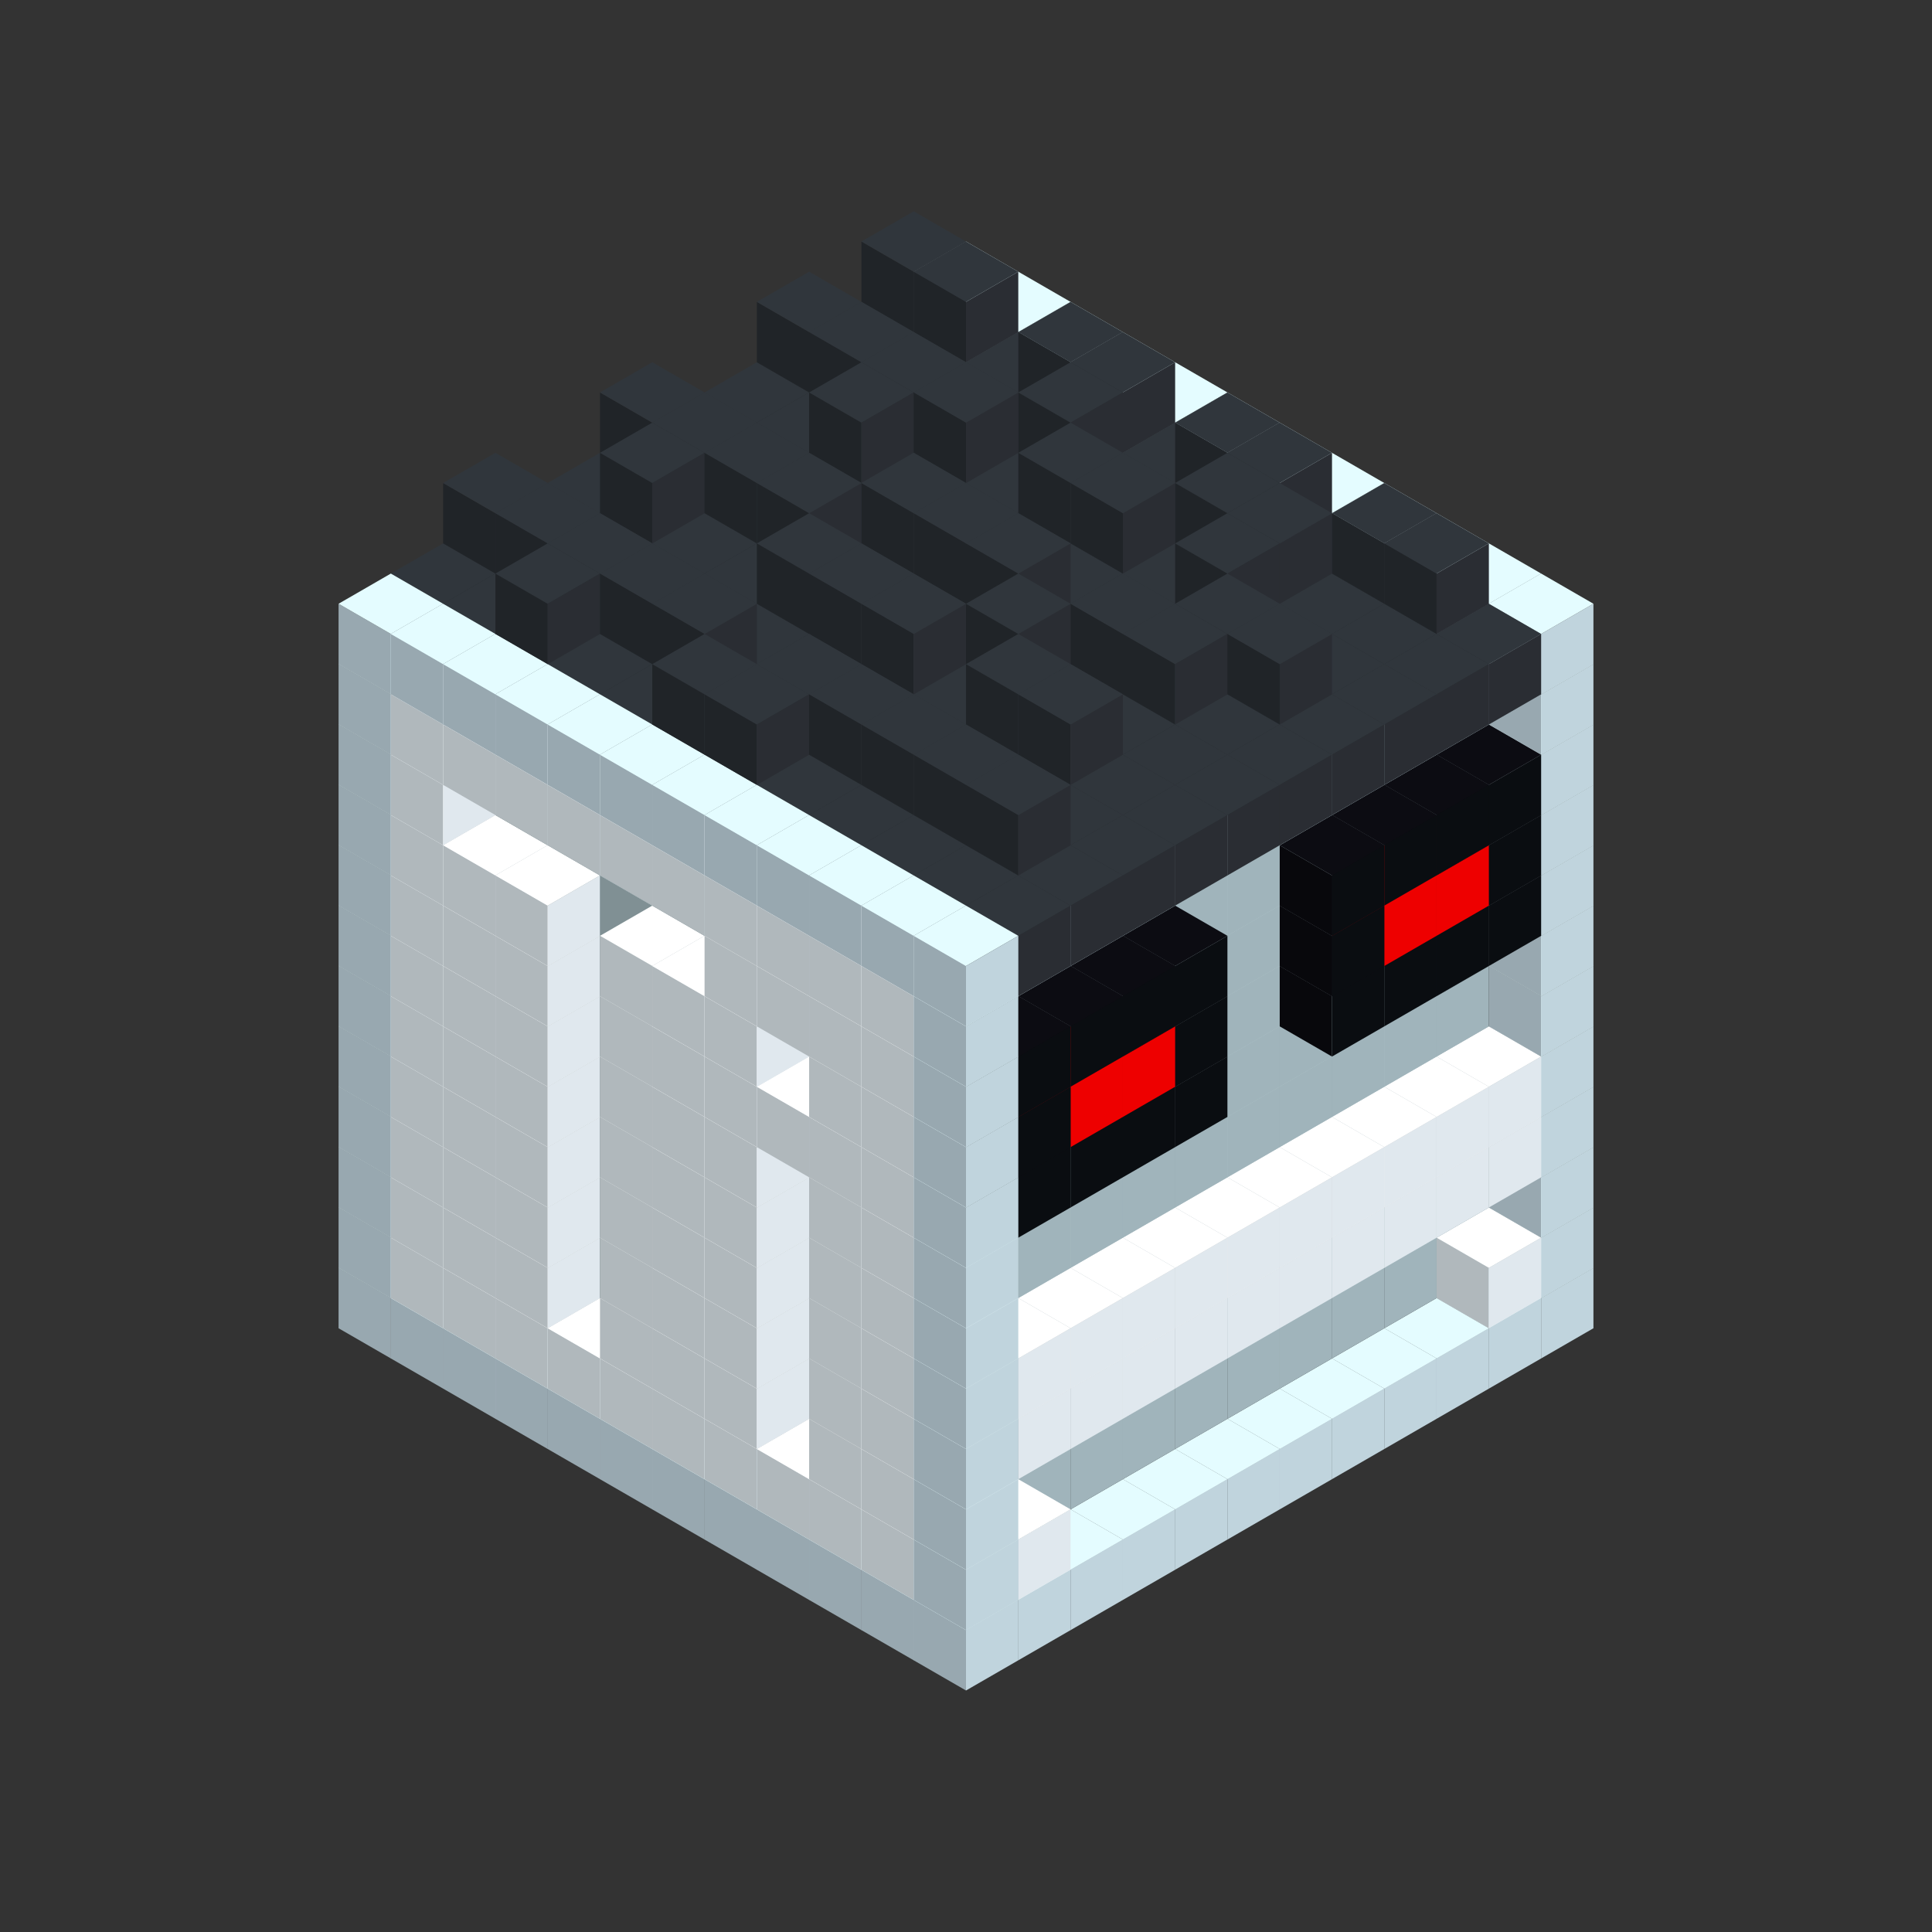 
<svg width='600' height='600' viewBox='4436371 5550000 3200000 3200000' xmlns='http://www.w3.org/2000/svg' xmlns:xlink='http://www.w3.org/1999/xlink'>
<rect x="4436371" y="5550000" width="3200000" height="3200000" fill="#333333" stroke="none"/>
<use xlink:href='#v-0x000000c5-4' transform='translate(983738,3600000)'/>
<use xlink:href='#v-0x000000c5-4' transform='translate(1070341,3650000)'/>
<use xlink:href='#v-0x000000c5-4' transform='translate(1156944,3700000)'/>
<use xlink:href='#v-0x000000c5-4' transform='translate(1243547,3750000)'/>
<use xlink:href='#v-0x000000c5-4' transform='translate(1330150,3800000)'/>
<use xlink:href='#v-0x000000c5-4' transform='translate(1416753,3850000)'/>
<use xlink:href='#v-0x000000c5-4' transform='translate(1503356,3900000)'/>
<use xlink:href='#v-0x000000c5-4' transform='translate(1589959,3950000)'/>
<use xlink:href='#v-0x000000c5-4' transform='translate(1676562,4000000)'/>
<use xlink:href='#v-0x000000c5-4' transform='translate(1763165,4050000)'/>
<use xlink:href='#v-0x000000c5-4' transform='translate(1849768,4100000)'/>
<use xlink:href='#v-0x000000c5-4' transform='translate(2889004,3600000)'/>
<use xlink:href='#v-0x000000c5-4' transform='translate(2802401,3650000)'/>
<use xlink:href='#v-0x000000c5-4' transform='translate(2715798,3700000)'/>
<use xlink:href='#v-0x000000c5-4' transform='translate(2629195,3750000)'/>
<use xlink:href='#v-0x000000c5-4' transform='translate(2542592,3800000)'/>
<use xlink:href='#v-0x000000c5-4' transform='translate(2455989,3850000)'/>
<use xlink:href='#v-0x000000c5-4' transform='translate(2369386,3900000)'/>
<use xlink:href='#v-0x000000c5-4' transform='translate(2282783,3950000)'/>
<use xlink:href='#v-0x000000c5-4' transform='translate(2196180,4000000)'/>
<use xlink:href='#v-0x000000c5-4' transform='translate(2109577,4050000)'/>
<use xlink:href='#v-0x000000c5-4' transform='translate(2022974,4100000)'/>
<use xlink:href='#v-0x000000c5-4' transform='translate(1936371,4150000)'/>
<use xlink:href='#v-0x000000c5-4' transform='translate(983738,3500000)'/>
<use xlink:href='#v-0x000000c5-1' transform='translate(1070341,3550000)'/>
<use xlink:href='#v-0x000000c5-1' transform='translate(1156944,3600000)'/>
<use xlink:href='#v-0x000000c5-1' transform='translate(1243547,3650000)'/>
<use xlink:href='#v-0x000000c5-1' transform='translate(1330150,3700000)'/>
<use xlink:href='#v-0x000000c5-1' transform='translate(1416753,3750000)'/>
<use xlink:href='#v-0x000000c5-1' transform='translate(1503356,3800000)'/>
<use xlink:href='#v-0x000000c5-1' transform='translate(1589959,3850000)'/>
<use xlink:href='#v-0x000000c5-1' transform='translate(1676562,3900000)'/>
<use xlink:href='#v-0x000000c5-1' transform='translate(1763165,3950000)'/>
<use xlink:href='#v-0x000000c5-2' transform='translate(2715798,3500000)'/>
<use xlink:href='#v-0x000000c5-2' transform='translate(2629195,3550000)'/>
<use xlink:href='#v-0x000000c5-2' transform='translate(2542592,3600000)'/>
<use xlink:href='#v-0x000000c5-2' transform='translate(2455989,3650000)'/>
<use xlink:href='#v-0x000000c5-2' transform='translate(2369386,3700000)'/>
<use xlink:href='#v-0x000000c5-2' transform='translate(2282783,3750000)'/>
<use xlink:href='#v-0x000000c5-2' transform='translate(2196180,3800000)'/>
<use xlink:href='#v-0x000000c5-2' transform='translate(2109577,3850000)'/>
<use xlink:href='#v-0x000000c5-2' transform='translate(2022974,3900000)'/>
<use xlink:href='#v-0x000000c5-2' transform='translate(1936371,3950000)'/>
<use xlink:href='#v-0x000000c5-1' transform='translate(1849768,4000000)'/>
<use xlink:href='#v-0x000000c5-4' transform='translate(2889004,3500000)'/>
<use xlink:href='#v-0x000000c5-1' transform='translate(2802401,3550000)'/>
<use xlink:href='#v-0x000000c5-1' transform='translate(2022974,4000000)'/>
<use xlink:href='#v-0x000000c5-4' transform='translate(1936371,4050000)'/>
<use xlink:href='#v-0x000000c5-4' transform='translate(983738,3400000)'/>
<use xlink:href='#v-0x000000c5-1' transform='translate(1070341,3450000)'/>
<use xlink:href='#v-0x000000c5-2' transform='translate(1243547,3450000)'/>
<use xlink:href='#v-0x000000c5-1' transform='translate(1156944,3500000)'/>
<use xlink:href='#v-0x000000c5-2' transform='translate(1330150,3500000)'/>
<use xlink:href='#v-0x000000c5-1' transform='translate(1243547,3550000)'/>
<use xlink:href='#v-0x000000c5-2' transform='translate(1416753,3550000)'/>
<use xlink:href='#v-0x000000c5-2' transform='translate(1503356,3600000)'/>
<use xlink:href='#v-0x000000c5-1' transform='translate(1416753,3650000)'/>
<use xlink:href='#v-0x000000c5-2' transform='translate(1589959,3650000)'/>
<use xlink:href='#v-0x000000c5-1' transform='translate(1503356,3700000)'/>
<use xlink:href='#v-0x000000c5-2' transform='translate(1676562,3700000)'/>
<use xlink:href='#v-0x000000c5-1' transform='translate(1589959,3750000)'/>
<use xlink:href='#v-0x000000c5-2' transform='translate(1763165,3750000)'/>
<use xlink:href='#v-0x000000c5-2' transform='translate(1849768,3800000)'/>
<use xlink:href='#v-0x000000c5-1' transform='translate(1763165,3850000)'/>
<use xlink:href='#v-0x000000c5-2' transform='translate(2715798,3400000)'/>
<use xlink:href='#v-0x000000c5-2' transform='translate(2629195,3450000)'/>
<use xlink:href='#v-0x000000c5-2' transform='translate(2542592,3500000)'/>
<use xlink:href='#v-0x000000c5-2' transform='translate(2455989,3550000)'/>
<use xlink:href='#v-0x000000c5-2' transform='translate(2369386,3600000)'/>
<use xlink:href='#v-0x000000c5-2' transform='translate(2282783,3650000)'/>
<use xlink:href='#v-0x000000c5-2' transform='translate(2196180,3700000)'/>
<use xlink:href='#v-0x000000c5-2' transform='translate(2109577,3750000)'/>
<use xlink:href='#v-0x000000c5-2' transform='translate(2022974,3800000)'/>
<use xlink:href='#v-0x000000c5-2' transform='translate(1936371,3850000)'/>
<use xlink:href='#v-0x000000c5-1' transform='translate(1849768,3900000)'/>
<use xlink:href='#v-0x000000c5-4' transform='translate(2889004,3400000)'/>
<use xlink:href='#v-0x000000c5-4' transform='translate(1936371,3950000)'/>
<use xlink:href='#v-0x000000c5-4' transform='translate(983738,3300000)'/>
<use xlink:href='#v-0x000000c5-1' transform='translate(1070341,3350000)'/>
<use xlink:href='#v-0x000000c5-2' transform='translate(1243547,3350000)'/>
<use xlink:href='#v-0x000000c5-1' transform='translate(1156944,3400000)'/>
<use xlink:href='#v-0x000000c5-2' transform='translate(1330150,3400000)'/>
<use xlink:href='#v-0x000000c5-1' transform='translate(1243547,3450000)'/>
<use xlink:href='#v-0x000000c5-2' transform='translate(1416753,3450000)'/>
<use xlink:href='#v-0x000000c5-2' transform='translate(1503356,3500000)'/>
<use xlink:href='#v-0x000000c5-1' transform='translate(1416753,3550000)'/>
<use xlink:href='#v-0x000000c5-2' transform='translate(1589959,3550000)'/>
<use xlink:href='#v-0x000000c5-1' transform='translate(1503356,3600000)'/>
<use xlink:href='#v-0x000000c5-2' transform='translate(1676562,3600000)'/>
<use xlink:href='#v-0x000000c5-1' transform='translate(1589959,3650000)'/>
<use xlink:href='#v-0x000000c5-2' transform='translate(1763165,3650000)'/>
<use xlink:href='#v-0x000000c5-2' transform='translate(1849768,3700000)'/>
<use xlink:href='#v-0x000000c5-1' transform='translate(1763165,3750000)'/>
<use xlink:href='#v-0x000000c5-2' transform='translate(2715798,3300000)'/>
<use xlink:href='#v-0x000000c5-2' transform='translate(2629195,3350000)'/>
<use xlink:href='#v-0x000000c5-2' transform='translate(2542592,3400000)'/>
<use xlink:href='#v-0x000000c5-2' transform='translate(2455989,3450000)'/>
<use xlink:href='#v-0x000000c5-2' transform='translate(2369386,3500000)'/>
<use xlink:href='#v-0x000000c5-2' transform='translate(2282783,3550000)'/>
<use xlink:href='#v-0x000000c5-2' transform='translate(2196180,3600000)'/>
<use xlink:href='#v-0x000000c5-2' transform='translate(2109577,3650000)'/>
<use xlink:href='#v-0x000000c5-2' transform='translate(2022974,3700000)'/>
<use xlink:href='#v-0x000000c5-2' transform='translate(1936371,3750000)'/>
<use xlink:href='#v-0x000000c5-1' transform='translate(1849768,3800000)'/>
<use xlink:href='#v-0x000000c5-4' transform='translate(2889004,3300000)'/>
<use xlink:href='#v-0x000000c5-1' transform='translate(2802401,3350000)'/>
<use xlink:href='#v-0x000000c5-1' transform='translate(2715798,3400000)'/>
<use xlink:href='#v-0x000000c5-1' transform='translate(2629195,3450000)'/>
<use xlink:href='#v-0x000000c5-1' transform='translate(2542592,3500000)'/>
<use xlink:href='#v-0x000000c5-1' transform='translate(2455989,3550000)'/>
<use xlink:href='#v-0x000000c5-1' transform='translate(2369386,3600000)'/>
<use xlink:href='#v-0x000000c5-1' transform='translate(2282783,3650000)'/>
<use xlink:href='#v-0x000000c5-1' transform='translate(2196180,3700000)'/>
<use xlink:href='#v-0x000000c5-1' transform='translate(2109577,3750000)'/>
<use xlink:href='#v-0x000000c5-1' transform='translate(2022974,3800000)'/>
<use xlink:href='#v-0x000000c5-4' transform='translate(1936371,3850000)'/>
<use xlink:href='#v-0x000000c5-4' transform='translate(983738,3200000)'/>
<use xlink:href='#v-0x000000c5-1' transform='translate(1070341,3250000)'/>
<use xlink:href='#v-0x000000c5-2' transform='translate(1243547,3250000)'/>
<use xlink:href='#v-0x000000c5-1' transform='translate(1156944,3300000)'/>
<use xlink:href='#v-0x000000c5-2' transform='translate(1330150,3300000)'/>
<use xlink:href='#v-0x000000c5-1' transform='translate(1243547,3350000)'/>
<use xlink:href='#v-0x000000c5-2' transform='translate(1416753,3350000)'/>
<use xlink:href='#v-0x000000c5-2' transform='translate(1503356,3400000)'/>
<use xlink:href='#v-0x000000c5-1' transform='translate(1416753,3450000)'/>
<use xlink:href='#v-0x000000c5-2' transform='translate(1589959,3450000)'/>
<use xlink:href='#v-0x000000c5-1' transform='translate(1503356,3500000)'/>
<use xlink:href='#v-0x000000c5-2' transform='translate(1676562,3500000)'/>
<use xlink:href='#v-0x000000c5-1' transform='translate(1589959,3550000)'/>
<use xlink:href='#v-0x000000c5-2' transform='translate(1763165,3550000)'/>
<use xlink:href='#v-0x000000c5-2' transform='translate(1849768,3600000)'/>
<use xlink:href='#v-0x000000c5-1' transform='translate(1763165,3650000)'/>
<use xlink:href='#v-0x000000c5-2' transform='translate(2715798,3200000)'/>
<use xlink:href='#v-0x000000c5-2' transform='translate(2629195,3250000)'/>
<use xlink:href='#v-0x000000c5-2' transform='translate(2542592,3300000)'/>
<use xlink:href='#v-0x000000c5-2' transform='translate(2455989,3350000)'/>
<use xlink:href='#v-0x000000c5-2' transform='translate(2369386,3400000)'/>
<use xlink:href='#v-0x000000c5-2' transform='translate(2282783,3450000)'/>
<use xlink:href='#v-0x000000c5-2' transform='translate(2196180,3500000)'/>
<use xlink:href='#v-0x000000c5-2' transform='translate(2109577,3550000)'/>
<use xlink:href='#v-0x000000c5-2' transform='translate(2022974,3600000)'/>
<use xlink:href='#v-0x000000c5-2' transform='translate(1936371,3650000)'/>
<use xlink:href='#v-0x000000c5-1' transform='translate(1849768,3700000)'/>
<use xlink:href='#v-0x000000c5-4' transform='translate(2889004,3200000)'/>
<use xlink:href='#v-0x000000c5-1' transform='translate(2802401,3250000)'/>
<use xlink:href='#v-0x000000c5-1' transform='translate(2715798,3300000)'/>
<use xlink:href='#v-0x000000c5-1' transform='translate(2629195,3350000)'/>
<use xlink:href='#v-0x000000c5-1' transform='translate(2542592,3400000)'/>
<use xlink:href='#v-0x000000c5-1' transform='translate(2455989,3450000)'/>
<use xlink:href='#v-0x000000c5-1' transform='translate(2369386,3500000)'/>
<use xlink:href='#v-0x000000c5-1' transform='translate(2282783,3550000)'/>
<use xlink:href='#v-0x000000c5-1' transform='translate(2196180,3600000)'/>
<use xlink:href='#v-0x000000c5-1' transform='translate(2109577,3650000)'/>
<use xlink:href='#v-0x000000c5-1' transform='translate(2022974,3700000)'/>
<use xlink:href='#v-0x000000c5-4' transform='translate(1936371,3750000)'/>
<use xlink:href='#v-0x000000c5-4' transform='translate(983738,3100000)'/>
<use xlink:href='#v-0x000000c5-1' transform='translate(1070341,3150000)'/>
<use xlink:href='#v-0x000000c5-2' transform='translate(1243547,3150000)'/>
<use xlink:href='#v-0x000000c5-1' transform='translate(1156944,3200000)'/>
<use xlink:href='#v-0x000000c5-2' transform='translate(1330150,3200000)'/>
<use xlink:href='#v-0x000000c5-1' transform='translate(1243547,3250000)'/>
<use xlink:href='#v-0x000000c5-2' transform='translate(1416753,3250000)'/>
<use xlink:href='#v-0x000000c5-2' transform='translate(1503356,3300000)'/>
<use xlink:href='#v-0x000000c5-1' transform='translate(1416753,3350000)'/>
<use xlink:href='#v-0x000000c5-2' transform='translate(1589959,3350000)'/>
<use xlink:href='#v-0x000000c5-1' transform='translate(1503356,3400000)'/>
<use xlink:href='#v-0x000000c5-2' transform='translate(1676562,3400000)'/>
<use xlink:href='#v-0x000000c5-1' transform='translate(1589959,3450000)'/>
<use xlink:href='#v-0x000000c5-2' transform='translate(1763165,3450000)'/>
<use xlink:href='#v-0x000000c5-2' transform='translate(1849768,3500000)'/>
<use xlink:href='#v-0x000000c5-1' transform='translate(1763165,3550000)'/>
<use xlink:href='#v-0x000000c5-2' transform='translate(2715798,3100000)'/>
<use xlink:href='#v-0x000000c5-2' transform='translate(2629195,3150000)'/>
<use xlink:href='#v-0x000000c5-2' transform='translate(2542592,3200000)'/>
<use xlink:href='#v-0x000000c5-2' transform='translate(2455989,3250000)'/>
<use xlink:href='#v-0x000000c5-2' transform='translate(2369386,3300000)'/>
<use xlink:href='#v-0x000000c5-2' transform='translate(2282783,3350000)'/>
<use xlink:href='#v-0x000000c5-2' transform='translate(2196180,3400000)'/>
<use xlink:href='#v-0x000000c5-2' transform='translate(2109577,3450000)'/>
<use xlink:href='#v-0x000000c5-2' transform='translate(2022974,3500000)'/>
<use xlink:href='#v-0x000000c5-2' transform='translate(1936371,3550000)'/>
<use xlink:href='#v-0x000000c5-1' transform='translate(1849768,3600000)'/>
<use xlink:href='#v-0x000000c5-4' transform='translate(2889004,3100000)'/>
<use xlink:href='#v-0x000000c5-4' transform='translate(1936371,3650000)'/>
<use xlink:href='#v-0x000000c5-4' transform='translate(983738,3000000)'/>
<use xlink:href='#v-0x000000c5-1' transform='translate(1070341,3050000)'/>
<use xlink:href='#v-0x000000c5-2' transform='translate(1243547,3050000)'/>
<use xlink:href='#v-0x000000c5-1' transform='translate(1156944,3100000)'/>
<use xlink:href='#v-0x000000c5-2' transform='translate(1330150,3100000)'/>
<use xlink:href='#v-0x000000c5-1' transform='translate(1243547,3150000)'/>
<use xlink:href='#v-0x000000c5-2' transform='translate(1416753,3150000)'/>
<use xlink:href='#v-0x000000c5-2' transform='translate(1503356,3200000)'/>
<use xlink:href='#v-0x000000c5-1' transform='translate(1416753,3250000)'/>
<use xlink:href='#v-0x000000c5-2' transform='translate(1589959,3250000)'/>
<use xlink:href='#v-0x000000c5-1' transform='translate(1503356,3300000)'/>
<use xlink:href='#v-0x000000c5-2' transform='translate(1676562,3300000)'/>
<use xlink:href='#v-0x000000c5-1' transform='translate(1589959,3350000)'/>
<use xlink:href='#v-0x000000c5-2' transform='translate(1763165,3350000)'/>
<use xlink:href='#v-0x000000c5-2' transform='translate(1849768,3400000)'/>
<use xlink:href='#v-0x000000c5-1' transform='translate(1763165,3450000)'/>
<use xlink:href='#v-0x000000c5-2' transform='translate(2715798,3000000)'/>
<use xlink:href='#v-0x000000c5-2' transform='translate(2629195,3050000)'/>
<use xlink:href='#v-0x000000c5-2' transform='translate(2542592,3100000)'/>
<use xlink:href='#v-0x000000c5-2' transform='translate(2455989,3150000)'/>
<use xlink:href='#v-0x000000c5-2' transform='translate(2369386,3200000)'/>
<use xlink:href='#v-0x000000c5-2' transform='translate(2282783,3250000)'/>
<use xlink:href='#v-0x000000c5-2' transform='translate(2196180,3300000)'/>
<use xlink:href='#v-0x000000c5-2' transform='translate(2109577,3350000)'/>
<use xlink:href='#v-0x000000c5-2' transform='translate(2022974,3400000)'/>
<use xlink:href='#v-0x000000c5-2' transform='translate(1936371,3450000)'/>
<use xlink:href='#v-0x000000c5-1' transform='translate(1849768,3500000)'/>
<use xlink:href='#v-0x000000c5-4' transform='translate(2889004,3000000)'/>
<use xlink:href='#v-0x000000c5-4' transform='translate(1936371,3550000)'/>
<use xlink:href='#v-0x000000c5-4' transform='translate(983738,2900000)'/>
<use xlink:href='#v-0x000000c5-1' transform='translate(1070341,2950000)'/>
<use xlink:href='#v-0x000000c5-2' transform='translate(1243547,2950000)'/>
<use xlink:href='#v-0x000000c5-1' transform='translate(1156944,3000000)'/>
<use xlink:href='#v-0x000000c5-2' transform='translate(1330150,3000000)'/>
<use xlink:href='#v-0x000000c5-1' transform='translate(1243547,3050000)'/>
<use xlink:href='#v-0x000000c5-2' transform='translate(1416753,3050000)'/>
<use xlink:href='#v-0x000000c5-2' transform='translate(1503356,3100000)'/>
<use xlink:href='#v-0x000000c5-1' transform='translate(1416753,3150000)'/>
<use xlink:href='#v-0x000000c5-2' transform='translate(1589959,3150000)'/>
<use xlink:href='#v-0x000000c5-1' transform='translate(1503356,3200000)'/>
<use xlink:href='#v-0x000000c5-2' transform='translate(1676562,3200000)'/>
<use xlink:href='#v-0x000000c5-1' transform='translate(1589959,3250000)'/>
<use xlink:href='#v-0x000000c5-2' transform='translate(1763165,3250000)'/>
<use xlink:href='#v-0x000000c5-1' transform='translate(1676562,3300000)'/>
<use xlink:href='#v-0x000000c5-2' transform='translate(1849768,3300000)'/>
<use xlink:href='#v-0x000000c5-1' transform='translate(1763165,3350000)'/>
<use xlink:href='#v-0x000000c5-2' transform='translate(2715798,2900000)'/>
<use xlink:href='#v-0x000000c5-2' transform='translate(2629195,2950000)'/>
<use xlink:href='#v-0x000000c5-2' transform='translate(2542592,3000000)'/>
<use xlink:href='#v-0x000000c5-2' transform='translate(2455989,3050000)'/>
<use xlink:href='#v-0x000000c5-2' transform='translate(2369386,3100000)'/>
<use xlink:href='#v-0x000000c5-2' transform='translate(2282783,3150000)'/>
<use xlink:href='#v-0x000000c5-2' transform='translate(2196180,3200000)'/>
<use xlink:href='#v-0x000000c5-2' transform='translate(2109577,3250000)'/>
<use xlink:href='#v-0x000000c5-2' transform='translate(2022974,3300000)'/>
<use xlink:href='#v-0x000000c5-2' transform='translate(1936371,3350000)'/>
<use xlink:href='#v-0x000000c5-1' transform='translate(1849768,3400000)'/>
<use xlink:href='#v-0x000000c5-4' transform='translate(2889004,2900000)'/>
<use xlink:href='#v-0x000000c5-5' transform='translate(2802401,2950000)'/>
<use xlink:href='#v-0x000000c5-5' transform='translate(2715798,3000000)'/>
<use xlink:href='#v-0x000000c5-5' transform='translate(2629195,3050000)'/>
<use xlink:href='#v-0x000000c5-5' transform='translate(2542592,3100000)'/>
<use xlink:href='#v-0x000000c5-5' transform='translate(2282783,3250000)'/>
<use xlink:href='#v-0x000000c5-5' transform='translate(2196180,3300000)'/>
<use xlink:href='#v-0x000000c5-5' transform='translate(2109577,3350000)'/>
<use xlink:href='#v-0x000000c5-5' transform='translate(2022974,3400000)'/>
<use xlink:href='#v-0x000000c5-4' transform='translate(1936371,3450000)'/>
<use xlink:href='#v-0x000000c5-4' transform='translate(983738,2800000)'/>
<use xlink:href='#v-0x000000c5-1' transform='translate(1070341,2850000)'/>
<use xlink:href='#v-0x000000c5-2' transform='translate(1243547,2850000)'/>
<use xlink:href='#v-0x000000c5-1' transform='translate(1156944,2900000)'/>
<use xlink:href='#v-0x000000c5-2' transform='translate(1330150,2900000)'/>
<use xlink:href='#v-0x000000c5-1' transform='translate(1243547,2950000)'/>
<use xlink:href='#v-0x000000c5-2' transform='translate(1416753,2950000)'/>
<use xlink:href='#v-0x000000c5-2' transform='translate(1503356,3000000)'/>
<use xlink:href='#v-0x000000c5-1' transform='translate(1416753,3050000)'/>
<use xlink:href='#v-0x000000c5-2' transform='translate(1589959,3050000)'/>
<use xlink:href='#v-0x000000c5-1' transform='translate(1503356,3100000)'/>
<use xlink:href='#v-0x000000c5-2' transform='translate(1676562,3100000)'/>
<use xlink:href='#v-0x000000c5-1' transform='translate(1589959,3150000)'/>
<use xlink:href='#v-0x000000c5-2' transform='translate(1763165,3150000)'/>
<use xlink:href='#v-0x000000c5-2' transform='translate(1849768,3200000)'/>
<use xlink:href='#v-0x000000c5-1' transform='translate(1763165,3250000)'/>
<use xlink:href='#v-0x000000c5-2' transform='translate(2715798,2800000)'/>
<use xlink:href='#v-0x000000c5-2' transform='translate(2629195,2850000)'/>
<use xlink:href='#v-0x000000c5-2' transform='translate(2542592,2900000)'/>
<use xlink:href='#v-0x000000c5-2' transform='translate(2455989,2950000)'/>
<use xlink:href='#v-0x000000c5-2' transform='translate(2369386,3000000)'/>
<use xlink:href='#v-0x000000c5-2' transform='translate(2282783,3050000)'/>
<use xlink:href='#v-0x000000c5-2' transform='translate(2196180,3100000)'/>
<use xlink:href='#v-0x000000c5-2' transform='translate(2109577,3150000)'/>
<use xlink:href='#v-0x000000c5-2' transform='translate(2022974,3200000)'/>
<use xlink:href='#v-0x000000c5-2' transform='translate(1936371,3250000)'/>
<use xlink:href='#v-0x000000c5-1' transform='translate(1849768,3300000)'/>
<use xlink:href='#v-0x000000c5-4' transform='translate(2889004,2800000)'/>
<use xlink:href='#v-0x000000c5-5' transform='translate(2802401,2850000)'/>
<use xlink:href='#v-0x000000c5-6' transform='translate(2715798,2900000)'/>
<use xlink:href='#v-0x000000c5-6' transform='translate(2629195,2950000)'/>
<use xlink:href='#v-0x000000c5-5' transform='translate(2542592,3000000)'/>
<use xlink:href='#v-0x000000c5-5' transform='translate(2282783,3150000)'/>
<use xlink:href='#v-0x000000c5-6' transform='translate(2196180,3200000)'/>
<use xlink:href='#v-0x000000c5-6' transform='translate(2109577,3250000)'/>
<use xlink:href='#v-0x000000c5-5' transform='translate(2022974,3300000)'/>
<use xlink:href='#v-0x000000c5-4' transform='translate(1936371,3350000)'/>
<use xlink:href='#v-0x000000c5-4' transform='translate(983738,2700000)'/>
<use xlink:href='#v-0x000000c5-1' transform='translate(1070341,2750000)'/>
<use xlink:href='#v-0x000000c5-2' transform='translate(1243547,2750000)'/>
<use xlink:href='#v-0x000000c5-2' transform='translate(1330150,2800000)'/>
<use xlink:href='#v-0x000000c5-2' transform='translate(1416753,2850000)'/>
<use xlink:href='#v-0x000000c5-2' transform='translate(1503356,2900000)'/>
<use xlink:href='#v-0x000000c5-2' transform='translate(1589959,2950000)'/>
<use xlink:href='#v-0x000000c5-2' transform='translate(1676562,3000000)'/>
<use xlink:href='#v-0x000000c5-1' transform='translate(1589959,3050000)'/>
<use xlink:href='#v-0x000000c5-2' transform='translate(1763165,3050000)'/>
<use xlink:href='#v-0x000000c5-1' transform='translate(1676562,3100000)'/>
<use xlink:href='#v-0x000000c5-2' transform='translate(1849768,3100000)'/>
<use xlink:href='#v-0x000000c5-1' transform='translate(1763165,3150000)'/>
<use xlink:href='#v-0x000000c5-2' transform='translate(2715798,2700000)'/>
<use xlink:href='#v-0x000000c5-2' transform='translate(2629195,2750000)'/>
<use xlink:href='#v-0x000000c5-2' transform='translate(2542592,2800000)'/>
<use xlink:href='#v-0x000000c5-2' transform='translate(2455989,2850000)'/>
<use xlink:href='#v-0x000000c5-2' transform='translate(2369386,2900000)'/>
<use xlink:href='#v-0x000000c5-2' transform='translate(2282783,2950000)'/>
<use xlink:href='#v-0x000000c5-2' transform='translate(2196180,3000000)'/>
<use xlink:href='#v-0x000000c5-2' transform='translate(2109577,3050000)'/>
<use xlink:href='#v-0x000000c5-2' transform='translate(2022974,3100000)'/>
<use xlink:href='#v-0x000000c5-2' transform='translate(1936371,3150000)'/>
<use xlink:href='#v-0x000000c5-1' transform='translate(1849768,3200000)'/>
<use xlink:href='#v-0x000000c5-4' transform='translate(2889004,2700000)'/>
<use xlink:href='#v-0x000000c5-5' transform='translate(2802401,2750000)'/>
<use xlink:href='#v-0x000000c5-5' transform='translate(2715798,2800000)'/>
<use xlink:href='#v-0x000000c5-5' transform='translate(2629195,2850000)'/>
<use xlink:href='#v-0x000000c5-5' transform='translate(2542592,2900000)'/>
<use xlink:href='#v-0x000000c5-5' transform='translate(2282783,3050000)'/>
<use xlink:href='#v-0x000000c5-5' transform='translate(2196180,3100000)'/>
<use xlink:href='#v-0x000000c5-5' transform='translate(2109577,3150000)'/>
<use xlink:href='#v-0x000000c5-5' transform='translate(2022974,3200000)'/>
<use xlink:href='#v-0x000000c5-4' transform='translate(1936371,3250000)'/>
<use xlink:href='#v-0x000000c5-4' transform='translate(983738,2600000)'/>
<use xlink:href='#v-0x000000c5-1' transform='translate(1070341,2650000)'/>
<use xlink:href='#v-0x000000c5-1' transform='translate(1156944,2700000)'/>
<use xlink:href='#v-0x000000c5-1' transform='translate(1243547,2750000)'/>
<use xlink:href='#v-0x000000c5-1' transform='translate(1330150,2800000)'/>
<use xlink:href='#v-0x000000c5-1' transform='translate(1416753,2850000)'/>
<use xlink:href='#v-0x000000c5-1' transform='translate(1503356,2900000)'/>
<use xlink:href='#v-0x000000c5-1' transform='translate(1589959,2950000)'/>
<use xlink:href='#v-0x000000c5-1' transform='translate(1676562,3000000)'/>
<use xlink:href='#v-0x000000c5-1' transform='translate(1763165,3050000)'/>
<use xlink:href='#v-0x000000c5-2' transform='translate(2715798,2600000)'/>
<use xlink:href='#v-0x000000c5-2' transform='translate(2629195,2650000)'/>
<use xlink:href='#v-0x000000c5-2' transform='translate(2542592,2700000)'/>
<use xlink:href='#v-0x000000c5-2' transform='translate(2455989,2750000)'/>
<use xlink:href='#v-0x000000c5-2' transform='translate(2369386,2800000)'/>
<use xlink:href='#v-0x000000c5-2' transform='translate(2282783,2850000)'/>
<use xlink:href='#v-0x000000c5-2' transform='translate(2196180,2900000)'/>
<use xlink:href='#v-0x000000c5-2' transform='translate(2109577,2950000)'/>
<use xlink:href='#v-0x000000c5-2' transform='translate(2022974,3000000)'/>
<use xlink:href='#v-0x000000c5-2' transform='translate(1936371,3050000)'/>
<use xlink:href='#v-0x000000c5-1' transform='translate(1849768,3100000)'/>
<use xlink:href='#v-0x000000c5-4' transform='translate(2889004,2600000)'/>
<use xlink:href='#v-0x000000c5-4' transform='translate(1936371,3150000)'/>
<use xlink:href='#v-0x000000c5-4' transform='translate(1936371,1950000)'/>
<use xlink:href='#v-0x000000c5-7' transform='translate(1849768,2000000)'/>
<use xlink:href='#v-0x000000c5-7' transform='translate(1763165,2050000)'/>
<use xlink:href='#v-0x000000c5-7' transform='translate(1676562,2100000)'/>
<use xlink:href='#v-0x000000c5-7' transform='translate(1589959,2150000)'/>
<use xlink:href='#v-0x000000c5-7' transform='translate(1503356,2200000)'/>
<use xlink:href='#v-0x000000c5-7' transform='translate(1416753,2250000)'/>
<use xlink:href='#v-0x000000c5-7' transform='translate(1330150,2300000)'/>
<use xlink:href='#v-0x000000c5-7' transform='translate(1243547,2350000)'/>
<use xlink:href='#v-0x000000c5-7' transform='translate(1156944,2400000)'/>
<use xlink:href='#v-0x000000c5-7' transform='translate(1070341,2450000)'/>
<use xlink:href='#v-0x000000c5-4' transform='translate(983738,2500000)'/>
<use xlink:href='#v-0x000000c5-4' transform='translate(2022974,2000000)'/>
<use xlink:href='#v-0x000000c5-7' transform='translate(1936371,2050000)'/>
<use xlink:href='#v-0x000000c5-7' transform='translate(1849768,2100000)'/>
<use xlink:href='#v-0x000000c5-7' transform='translate(1763165,2150000)'/>
<use xlink:href='#v-0x000000c5-7' transform='translate(1676562,2200000)'/>
<use xlink:href='#v-0x000000c5-7' transform='translate(1589959,2250000)'/>
<use xlink:href='#v-0x000000c5-7' transform='translate(1503356,2300000)'/>
<use xlink:href='#v-0x000000c5-7' transform='translate(1416753,2350000)'/>
<use xlink:href='#v-0x000000c5-7' transform='translate(1330150,2400000)'/>
<use xlink:href='#v-0x000000c5-7' transform='translate(1243547,2450000)'/>
<use xlink:href='#v-0x000000c5-7' transform='translate(1156944,2500000)'/>
<use xlink:href='#v-0x000000c5-4' transform='translate(1070341,2550000)'/>
<use xlink:href='#v-0x000000c5-4' transform='translate(2109577,2050000)'/>
<use xlink:href='#v-0x000000c5-7' transform='translate(2022974,2100000)'/>
<use xlink:href='#v-0x000000c5-7' transform='translate(1936371,2150000)'/>
<use xlink:href='#v-0x000000c5-7' transform='translate(1849768,2200000)'/>
<use xlink:href='#v-0x000000c5-7' transform='translate(1763165,2250000)'/>
<use xlink:href='#v-0x000000c5-7' transform='translate(1676562,2300000)'/>
<use xlink:href='#v-0x000000c5-7' transform='translate(1589959,2350000)'/>
<use xlink:href='#v-0x000000c5-7' transform='translate(1503356,2400000)'/>
<use xlink:href='#v-0x000000c5-7' transform='translate(1416753,2450000)'/>
<use xlink:href='#v-0x000000c5-7' transform='translate(1330150,2500000)'/>
<use xlink:href='#v-0x000000c5-7' transform='translate(1243547,2550000)'/>
<use xlink:href='#v-0x000000c5-4' transform='translate(1156944,2600000)'/>
<use xlink:href='#v-0x000000c5-4' transform='translate(2196180,2100000)'/>
<use xlink:href='#v-0x000000c5-7' transform='translate(2109577,2150000)'/>
<use xlink:href='#v-0x000000c5-7' transform='translate(2022974,2200000)'/>
<use xlink:href='#v-0x000000c5-7' transform='translate(1936371,2250000)'/>
<use xlink:href='#v-0x000000c5-7' transform='translate(1849768,2300000)'/>
<use xlink:href='#v-0x000000c5-7' transform='translate(1763165,2350000)'/>
<use xlink:href='#v-0x000000c5-7' transform='translate(1676562,2400000)'/>
<use xlink:href='#v-0x000000c5-7' transform='translate(1589959,2450000)'/>
<use xlink:href='#v-0x000000c5-7' transform='translate(1503356,2500000)'/>
<use xlink:href='#v-0x000000c5-7' transform='translate(1416753,2550000)'/>
<use xlink:href='#v-0x000000c5-7' transform='translate(1330150,2600000)'/>
<use xlink:href='#v-0x000000c5-4' transform='translate(1243547,2650000)'/>
<use xlink:href='#v-0x000000c5-4' transform='translate(2282783,2150000)'/>
<use xlink:href='#v-0x000000c5-7' transform='translate(2196180,2200000)'/>
<use xlink:href='#v-0x000000c5-7' transform='translate(2109577,2250000)'/>
<use xlink:href='#v-0x000000c5-7' transform='translate(2022974,2300000)'/>
<use xlink:href='#v-0x000000c5-7' transform='translate(1936371,2350000)'/>
<use xlink:href='#v-0x000000c5-7' transform='translate(1849768,2400000)'/>
<use xlink:href='#v-0x000000c5-7' transform='translate(1763165,2450000)'/>
<use xlink:href='#v-0x000000c5-7' transform='translate(1676562,2500000)'/>
<use xlink:href='#v-0x000000c5-7' transform='translate(1589959,2550000)'/>
<use xlink:href='#v-0x000000c5-7' transform='translate(1503356,2600000)'/>
<use xlink:href='#v-0x000000c5-7' transform='translate(1416753,2650000)'/>
<use xlink:href='#v-0x000000c5-4' transform='translate(1330150,2700000)'/>
<use xlink:href='#v-0x000000c5-4' transform='translate(2369386,2200000)'/>
<use xlink:href='#v-0x000000c5-7' transform='translate(2282783,2250000)'/>
<use xlink:href='#v-0x000000c5-7' transform='translate(2196180,2300000)'/>
<use xlink:href='#v-0x000000c5-7' transform='translate(2109577,2350000)'/>
<use xlink:href='#v-0x000000c5-7' transform='translate(2022974,2400000)'/>
<use xlink:href='#v-0x000000c5-7' transform='translate(1936371,2450000)'/>
<use xlink:href='#v-0x000000c5-7' transform='translate(1849768,2500000)'/>
<use xlink:href='#v-0x000000c5-7' transform='translate(1763165,2550000)'/>
<use xlink:href='#v-0x000000c5-7' transform='translate(1676562,2600000)'/>
<use xlink:href='#v-0x000000c5-7' transform='translate(1589959,2650000)'/>
<use xlink:href='#v-0x000000c5-7' transform='translate(1503356,2700000)'/>
<use xlink:href='#v-0x000000c5-4' transform='translate(1416753,2750000)'/>
<use xlink:href='#v-0x000000c5-4' transform='translate(2455989,2250000)'/>
<use xlink:href='#v-0x000000c5-7' transform='translate(2369386,2300000)'/>
<use xlink:href='#v-0x000000c5-7' transform='translate(2282783,2350000)'/>
<use xlink:href='#v-0x000000c5-7' transform='translate(2196180,2400000)'/>
<use xlink:href='#v-0x000000c5-7' transform='translate(2109577,2450000)'/>
<use xlink:href='#v-0x000000c5-7' transform='translate(2022974,2500000)'/>
<use xlink:href='#v-0x000000c5-7' transform='translate(1936371,2550000)'/>
<use xlink:href='#v-0x000000c5-7' transform='translate(1849768,2600000)'/>
<use xlink:href='#v-0x000000c5-7' transform='translate(1763165,2650000)'/>
<use xlink:href='#v-0x000000c5-7' transform='translate(1676562,2700000)'/>
<use xlink:href='#v-0x000000c5-7' transform='translate(1589959,2750000)'/>
<use xlink:href='#v-0x000000c5-4' transform='translate(1503356,2800000)'/>
<use xlink:href='#v-0x000000c5-4' transform='translate(2542592,2300000)'/>
<use xlink:href='#v-0x000000c5-7' transform='translate(2455989,2350000)'/>
<use xlink:href='#v-0x000000c5-7' transform='translate(2369386,2400000)'/>
<use xlink:href='#v-0x000000c5-7' transform='translate(2282783,2450000)'/>
<use xlink:href='#v-0x000000c5-7' transform='translate(2196180,2500000)'/>
<use xlink:href='#v-0x000000c5-7' transform='translate(2109577,2550000)'/>
<use xlink:href='#v-0x000000c5-7' transform='translate(2022974,2600000)'/>
<use xlink:href='#v-0x000000c5-7' transform='translate(1936371,2650000)'/>
<use xlink:href='#v-0x000000c5-7' transform='translate(1849768,2700000)'/>
<use xlink:href='#v-0x000000c5-7' transform='translate(1763165,2750000)'/>
<use xlink:href='#v-0x000000c5-7' transform='translate(1676562,2800000)'/>
<use xlink:href='#v-0x000000c5-4' transform='translate(1589959,2850000)'/>
<use xlink:href='#v-0x000000c5-4' transform='translate(2629195,2350000)'/>
<use xlink:href='#v-0x000000c5-7' transform='translate(2542592,2400000)'/>
<use xlink:href='#v-0x000000c5-7' transform='translate(2455989,2450000)'/>
<use xlink:href='#v-0x000000c5-7' transform='translate(2369386,2500000)'/>
<use xlink:href='#v-0x000000c5-7' transform='translate(2282783,2550000)'/>
<use xlink:href='#v-0x000000c5-7' transform='translate(2196180,2600000)'/>
<use xlink:href='#v-0x000000c5-7' transform='translate(2109577,2650000)'/>
<use xlink:href='#v-0x000000c5-7' transform='translate(2022974,2700000)'/>
<use xlink:href='#v-0x000000c5-7' transform='translate(1936371,2750000)'/>
<use xlink:href='#v-0x000000c5-7' transform='translate(1849768,2800000)'/>
<use xlink:href='#v-0x000000c5-7' transform='translate(1763165,2850000)'/>
<use xlink:href='#v-0x000000c5-4' transform='translate(1676562,2900000)'/>
<use xlink:href='#v-0x000000c5-4' transform='translate(2715798,2400000)'/>
<use xlink:href='#v-0x000000c5-7' transform='translate(2629195,2450000)'/>
<use xlink:href='#v-0x000000c5-7' transform='translate(2542592,2500000)'/>
<use xlink:href='#v-0x000000c5-7' transform='translate(2455989,2550000)'/>
<use xlink:href='#v-0x000000c5-7' transform='translate(2369386,2600000)'/>
<use xlink:href='#v-0x000000c5-7' transform='translate(2282783,2650000)'/>
<use xlink:href='#v-0x000000c5-7' transform='translate(2196180,2700000)'/>
<use xlink:href='#v-0x000000c5-7' transform='translate(2109577,2750000)'/>
<use xlink:href='#v-0x000000c5-7' transform='translate(2022974,2800000)'/>
<use xlink:href='#v-0x000000c5-7' transform='translate(1936371,2850000)'/>
<use xlink:href='#v-0x000000c5-7' transform='translate(1849768,2900000)'/>
<use xlink:href='#v-0x000000c5-4' transform='translate(1763165,2950000)'/>
<use xlink:href='#v-0x000000c5-4' transform='translate(2802401,2450000)'/>
<use xlink:href='#v-0x000000c5-7' transform='translate(2715798,2500000)'/>
<use xlink:href='#v-0x000000c5-7' transform='translate(2629195,2550000)'/>
<use xlink:href='#v-0x000000c5-7' transform='translate(2542592,2600000)'/>
<use xlink:href='#v-0x000000c5-7' transform='translate(2455989,2650000)'/>
<use xlink:href='#v-0x000000c5-7' transform='translate(2369386,2700000)'/>
<use xlink:href='#v-0x000000c5-7' transform='translate(2282783,2750000)'/>
<use xlink:href='#v-0x000000c5-7' transform='translate(2196180,2800000)'/>
<use xlink:href='#v-0x000000c5-7' transform='translate(2109577,2850000)'/>
<use xlink:href='#v-0x000000c5-7' transform='translate(2022974,2900000)'/>
<use xlink:href='#v-0x000000c5-7' transform='translate(1936371,2950000)'/>
<use xlink:href='#v-0x000000c5-4' transform='translate(1849768,3000000)'/>
<use xlink:href='#v-0x000000c5-4' transform='translate(2889004,2500000)'/>
<use xlink:href='#v-0x000000c5-7' transform='translate(2802401,2550000)'/>
<use xlink:href='#v-0x000000c5-7' transform='translate(2715798,2600000)'/>
<use xlink:href='#v-0x000000c5-7' transform='translate(2629195,2650000)'/>
<use xlink:href='#v-0x000000c5-7' transform='translate(2542592,2700000)'/>
<use xlink:href='#v-0x000000c5-7' transform='translate(2455989,2750000)'/>
<use xlink:href='#v-0x000000c5-7' transform='translate(2369386,2800000)'/>
<use xlink:href='#v-0x000000c5-7' transform='translate(2282783,2850000)'/>
<use xlink:href='#v-0x000000c5-7' transform='translate(2196180,2900000)'/>
<use xlink:href='#v-0x000000c5-7' transform='translate(2109577,2950000)'/>
<use xlink:href='#v-0x000000c5-7' transform='translate(2022974,3000000)'/>
<use xlink:href='#v-0x000000c5-4' transform='translate(1936371,3050000)'/>
<use xlink:href='#v-0x000000c5-7' transform='translate(1849768,1900000)'/>
<use xlink:href='#v-0x000000c5-7' transform='translate(1676562,2000000)'/>
<use xlink:href='#v-0x000000c5-7' transform='translate(1416753,2150000)'/>
<use xlink:href='#v-0x000000c5-7' transform='translate(1156944,2300000)'/>
<use xlink:href='#v-0x000000c5-7' transform='translate(1936371,1950000)'/>
<use xlink:href='#v-0x000000c5-7' transform='translate(1763165,2050000)'/>
<use xlink:href='#v-0x000000c5-7' transform='translate(1503356,2200000)'/>
<use xlink:href='#v-0x000000c5-7' transform='translate(1416753,2250000)'/>
<use xlink:href='#v-0x000000c5-7' transform='translate(1243547,2350000)'/>
<use xlink:href='#v-0x000000c5-7' transform='translate(1849768,2100000)'/>
<use xlink:href='#v-0x000000c5-7' transform='translate(1763165,2150000)'/>
<use xlink:href='#v-0x000000c5-7' transform='translate(1589959,2250000)'/>
<use xlink:href='#v-0x000000c5-7' transform='translate(1330150,2400000)'/>
<use xlink:href='#v-0x000000c5-7' transform='translate(1243547,2450000)'/>
<use xlink:href='#v-0x000000c5-7' transform='translate(2109577,2050000)'/>
<use xlink:href='#v-0x000000c5-7' transform='translate(1936371,2150000)'/>
<use xlink:href='#v-0x000000c5-7' transform='translate(1676562,2300000)'/>
<use xlink:href='#v-0x000000c5-7' transform='translate(1416753,2450000)'/>
<use xlink:href='#v-0x000000c5-7' transform='translate(2196180,2100000)'/>
<use xlink:href='#v-0x000000c5-7' transform='translate(2109577,2150000)'/>
<use xlink:href='#v-0x000000c5-7' transform='translate(1849768,2300000)'/>
<use xlink:href='#v-0x000000c5-7' transform='translate(1676562,2400000)'/>
<use xlink:href='#v-0x000000c5-7' transform='translate(1503356,2500000)'/>
<use xlink:href='#v-0x000000c5-7' transform='translate(2109577,2250000)'/>
<use xlink:href='#v-0x000000c5-7' transform='translate(1936371,2350000)'/>
<use xlink:href='#v-0x000000c5-7' transform='translate(1763165,2450000)'/>
<use xlink:href='#v-0x000000c5-7' transform='translate(1503356,2600000)'/>
<use xlink:href='#v-0x000000c5-7' transform='translate(2369386,2200000)'/>
<use xlink:href='#v-0x000000c5-7' transform='translate(2196180,2300000)'/>
<use xlink:href='#v-0x000000c5-7' transform='translate(2022974,2400000)'/>
<use xlink:href='#v-0x000000c5-7' transform='translate(1849768,2500000)'/>
<use xlink:href='#v-0x000000c5-7' transform='translate(1676562,2600000)'/>
<use xlink:href='#v-0x000000c5-7' transform='translate(1589959,2650000)'/>
<use xlink:href='#v-0x000000c5-7' transform='translate(2455989,2250000)'/>
<use xlink:href='#v-0x000000c5-7' transform='translate(2369386,2300000)'/>
<use xlink:href='#v-0x000000c5-7' transform='translate(2022974,2500000)'/>
<use xlink:href='#v-0x000000c5-7' transform='translate(1763165,2650000)'/>
<use xlink:href='#v-0x000000c5-7' transform='translate(2455989,2350000)'/>
<use xlink:href='#v-0x000000c5-7' transform='translate(2369386,2400000)'/>
<use xlink:href='#v-0x000000c5-7' transform='translate(2196180,2500000)'/>
<use xlink:href='#v-0x000000c5-7' transform='translate(2022974,2600000)'/>
<use xlink:href='#v-0x000000c5-7' transform='translate(1849768,2700000)'/>
<use xlink:href='#v-0x000000c5-7' transform='translate(2629195,2350000)'/>
<use xlink:href='#v-0x000000c5-7' transform='translate(2369386,2500000)'/>
<use xlink:href='#v-0x000000c5-7' transform='translate(2282783,2550000)'/>
<use xlink:href='#v-0x000000c5-7' transform='translate(2109577,2650000)'/>
<use xlink:href='#v-0x000000c5-7' transform='translate(1936371,2750000)'/>
<use xlink:href='#v-0x000000c5-7' transform='translate(2715798,2400000)'/>
<use xlink:href='#v-0x000000c5-7' transform='translate(2455989,2550000)'/>
<use xlink:href='#v-0x000000c5-7' transform='translate(2022974,2800000)'/>
<defs>
<g id='v-0x000000c5-1'>
<polygon points='4100000,4100000 4100000,4200000 4013397,4150000 4013397,4050000' fill='#b0b8bc'/>
<polygon points='4100000,4100000 4100000,4200000 4186602,4150000 4186602,4050000' fill='#e0e8ee'/>
<polygon points='4100000,4100000 4013397,4050000 4100000,4000000 4186602,4050000' fill='#ffffff'/>
</g>
<g id='v-0x000000c5-2'>
<polygon points='4100000,4100000 4100000,4200000 4013397,4150000 4013397,4050000' fill='#809094'/>
<polygon points='4100000,4100000 4100000,4200000 4186602,4150000 4186602,4050000' fill='#a0b4bb'/>
<polygon points='4100000,4100000 4013397,4050000 4100000,4000000 4186602,4050000' fill='#c0d8de'/>
</g>
<g id='v-0x000000c5-3'>
<polygon points='4100000,4100000 4100000,4200000 4013397,4150000 4013397,4050000' fill='#0098cc'/>
<polygon points='4100000,4100000 4100000,4200000 4186602,4150000 4186602,4050000' fill='#00c0ff'/>
<polygon points='4100000,4100000 4013397,4050000 4100000,4000000 4186602,4050000' fill='#00e4ff'/>
</g>
<g id='v-0x000000c5-4'>
<polygon points='4100000,4100000 4100000,4200000 4013397,4150000 4013397,4050000' fill='#98a8b0'/>
<polygon points='4100000,4100000 4100000,4200000 4186602,4150000 4186602,4050000' fill='#c0d4dd'/>
<polygon points='4100000,4100000 4013397,4050000 4100000,4000000 4186602,4050000' fill='#e4fcff'/>
</g>
<g id='v-0x000000c5-5'>
<polygon points='4100000,4100000 4100000,4200000 4013397,4150000 4013397,4050000' fill='#08080c'/>
<polygon points='4100000,4100000 4100000,4200000 4186602,4150000 4186602,4050000' fill='#0a0d11'/>
<polygon points='4100000,4100000 4013397,4050000 4100000,4000000 4186602,4050000' fill='#0c0c12'/>
</g>
<g id='v-0x000000c5-6'>
<polygon points='4100000,4100000 4100000,4200000 4013397,4150000 4013397,4050000' fill='#bc0000'/>
<polygon points='4100000,4100000 4100000,4200000 4186602,4150000 4186602,4050000' fill='#ee0000'/>
<polygon points='4100000,4100000 4013397,4050000 4100000,4000000 4186602,4050000' fill='#ff0000'/>
</g>
<g id='v-0x000000c5-7'>
<polygon points='4100000,4100000 4100000,4200000 4013397,4150000 4013397,4050000' fill='#202428'/>
<polygon points='4100000,4100000 4100000,4200000 4186602,4150000 4186602,4050000' fill='#2a2d33'/>
<polygon points='4100000,4100000 4013397,4050000 4100000,4000000 4186602,4050000' fill='#30363c'/>
</g>
</defs>
</svg>
